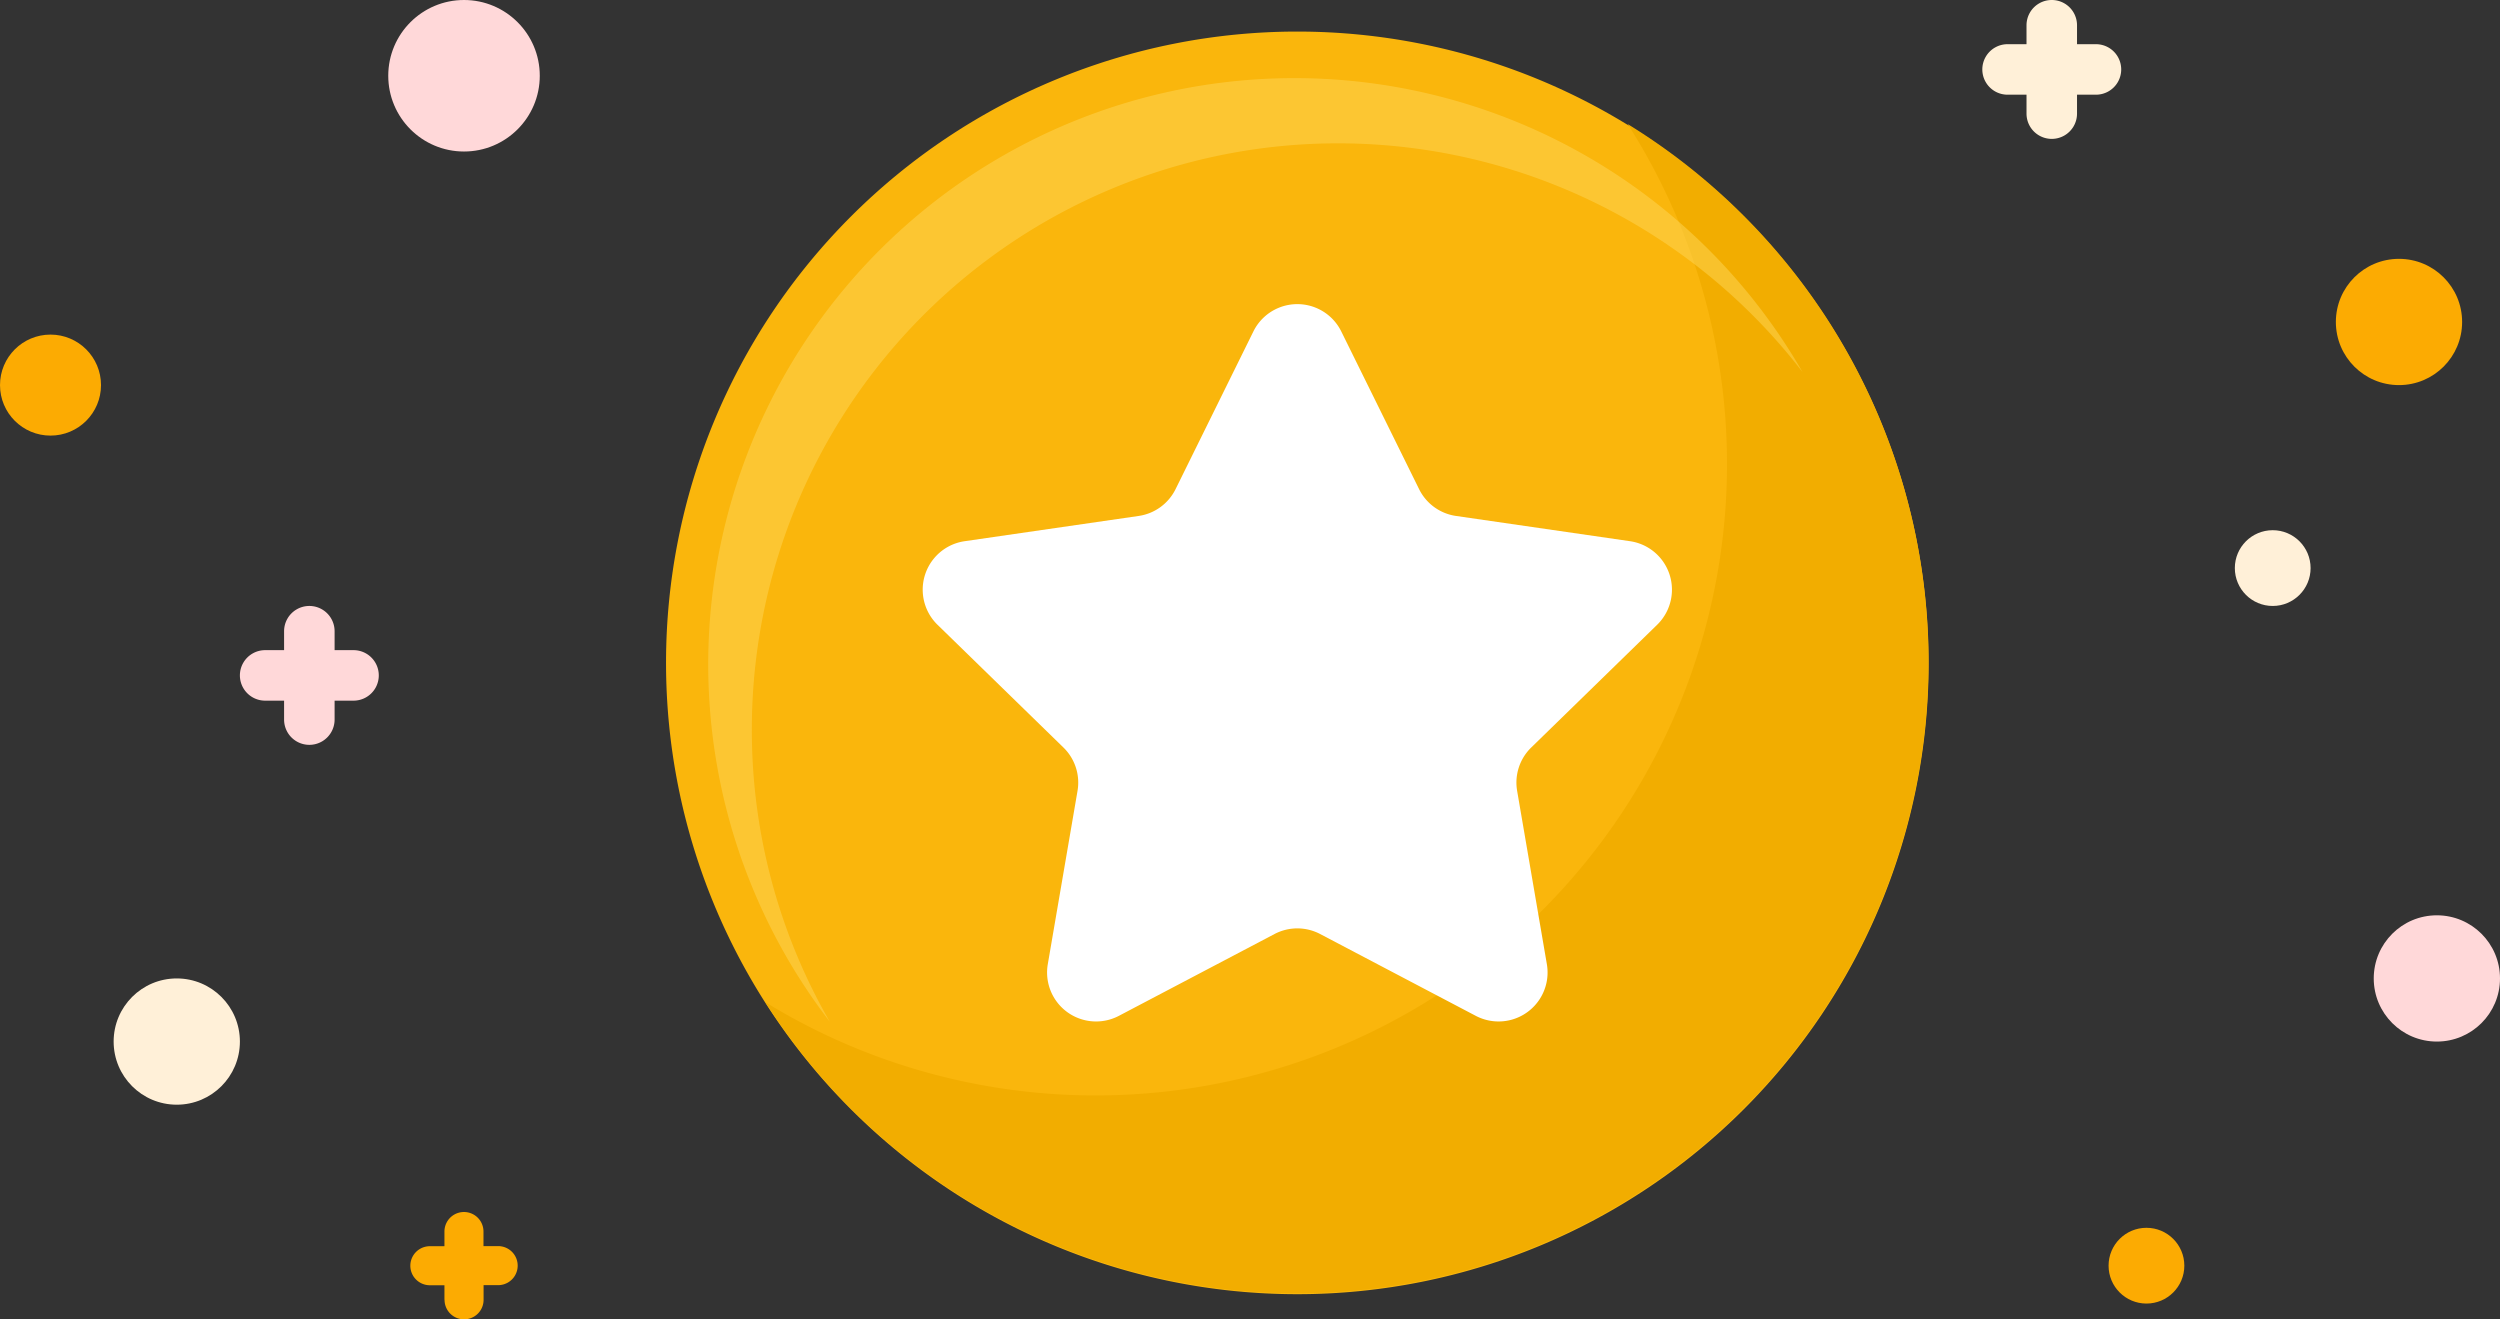 <svg xmlns="http://www.w3.org/2000/svg" width="198" height="104.492"><rect width="100%" height="100%" fill="#333333" stroke="none"/><defs><clipPath id="prefix__a"><path fill="#fab60c" d="M0 0h100v100H0z"/></clipPath></defs><g clip-path="url(#prefix__a)" transform="translate(52.75 2.5)"><path d="M0 50a50 50 0 1150 50A50 50 0 010 50" fill="#fab60c"/><path d="M76.16 7.325A50.007 50.007 0 017.867 76.874 50 50 0 1076.16 7.325" fill="#f2ad00"/><path d="M6.795 55.275a46.421 46.421 0 0183.22-28.3 46.425 46.425 0 10-77.051 51.437 46.207 46.207 0 01-6.169-23.137" fill="#ffd95f" opacity=".47"/><path d="M53.478 23.75l6.164 12.49a3.881 3.881 0 002.921 2.123l13.784 2a3.88 3.88 0 012.15 6.618l-9.974 9.722a3.88 3.88 0 00-1.116 3.434l2.355 13.728a3.88 3.88 0 01-5.63 4.09l-12.328-6.481a3.88 3.88 0 00-3.611 0l-12.328 6.481a3.88 3.88 0 01-5.63-4.09l2.355-13.728a3.88 3.88 0 00-1.116-3.434L21.5 46.981a3.88 3.88 0 012.151-6.618l13.783-2a3.88 3.88 0 002.921-2.123l6.164-12.49a3.88 3.88 0 016.959 0" fill="#fff"/></g><g transform="translate(-76 -85)"><circle cx="4" cy="4" r="4" transform="translate(76 111.5)" fill="#fcab02"/><circle cx="6" cy="6" r="6" transform="translate(106.75 85)" fill="#ffd8d9"/><circle cx="5" cy="5" r="5" transform="translate(85 162.492)" fill="#fff0d8"/><circle cx="3" cy="3" r="3" transform="translate(252.999 126.992)" fill="#fff0d8"/><path d="M111.2 187.946v-1.154h-1.155a1.546 1.546 0 010-3.092h1.155v-1.163a1.546 1.546 0 013.092 0v1.155h1.162a1.546 1.546 0 110 3.092H114.3v1.162a1.546 1.546 0 11-3.092 0z" fill="#fcab02"/><path d="M98.5 141.992v-1.5H97a2 2 0 110-4h1.5v-1.5a2 2 0 114 0v1.5h1.5a2 2 0 110 4h-1.5v1.5a2 2 0 11-4 0z" fill="#ffd8d9"/><circle cx="5" cy="5" r="5" transform="translate(261 105.5)" fill="#fcab02"/><path d="M236.5 94v-1.5H235a2 2 0 110-4h1.5V87a2 2 0 114 0v1.5h1.5a2 2 0 110 4h-1.5V94a2 2 0 11-4 0z" fill="#fff0d8"/><circle cx="3" cy="3" r="3" transform="translate(242.999 182.242)" fill="#fcab02"/><circle cx="5" cy="5" r="5" transform="translate(264 157.492)" fill="#ffd8d9"/></g></svg>
